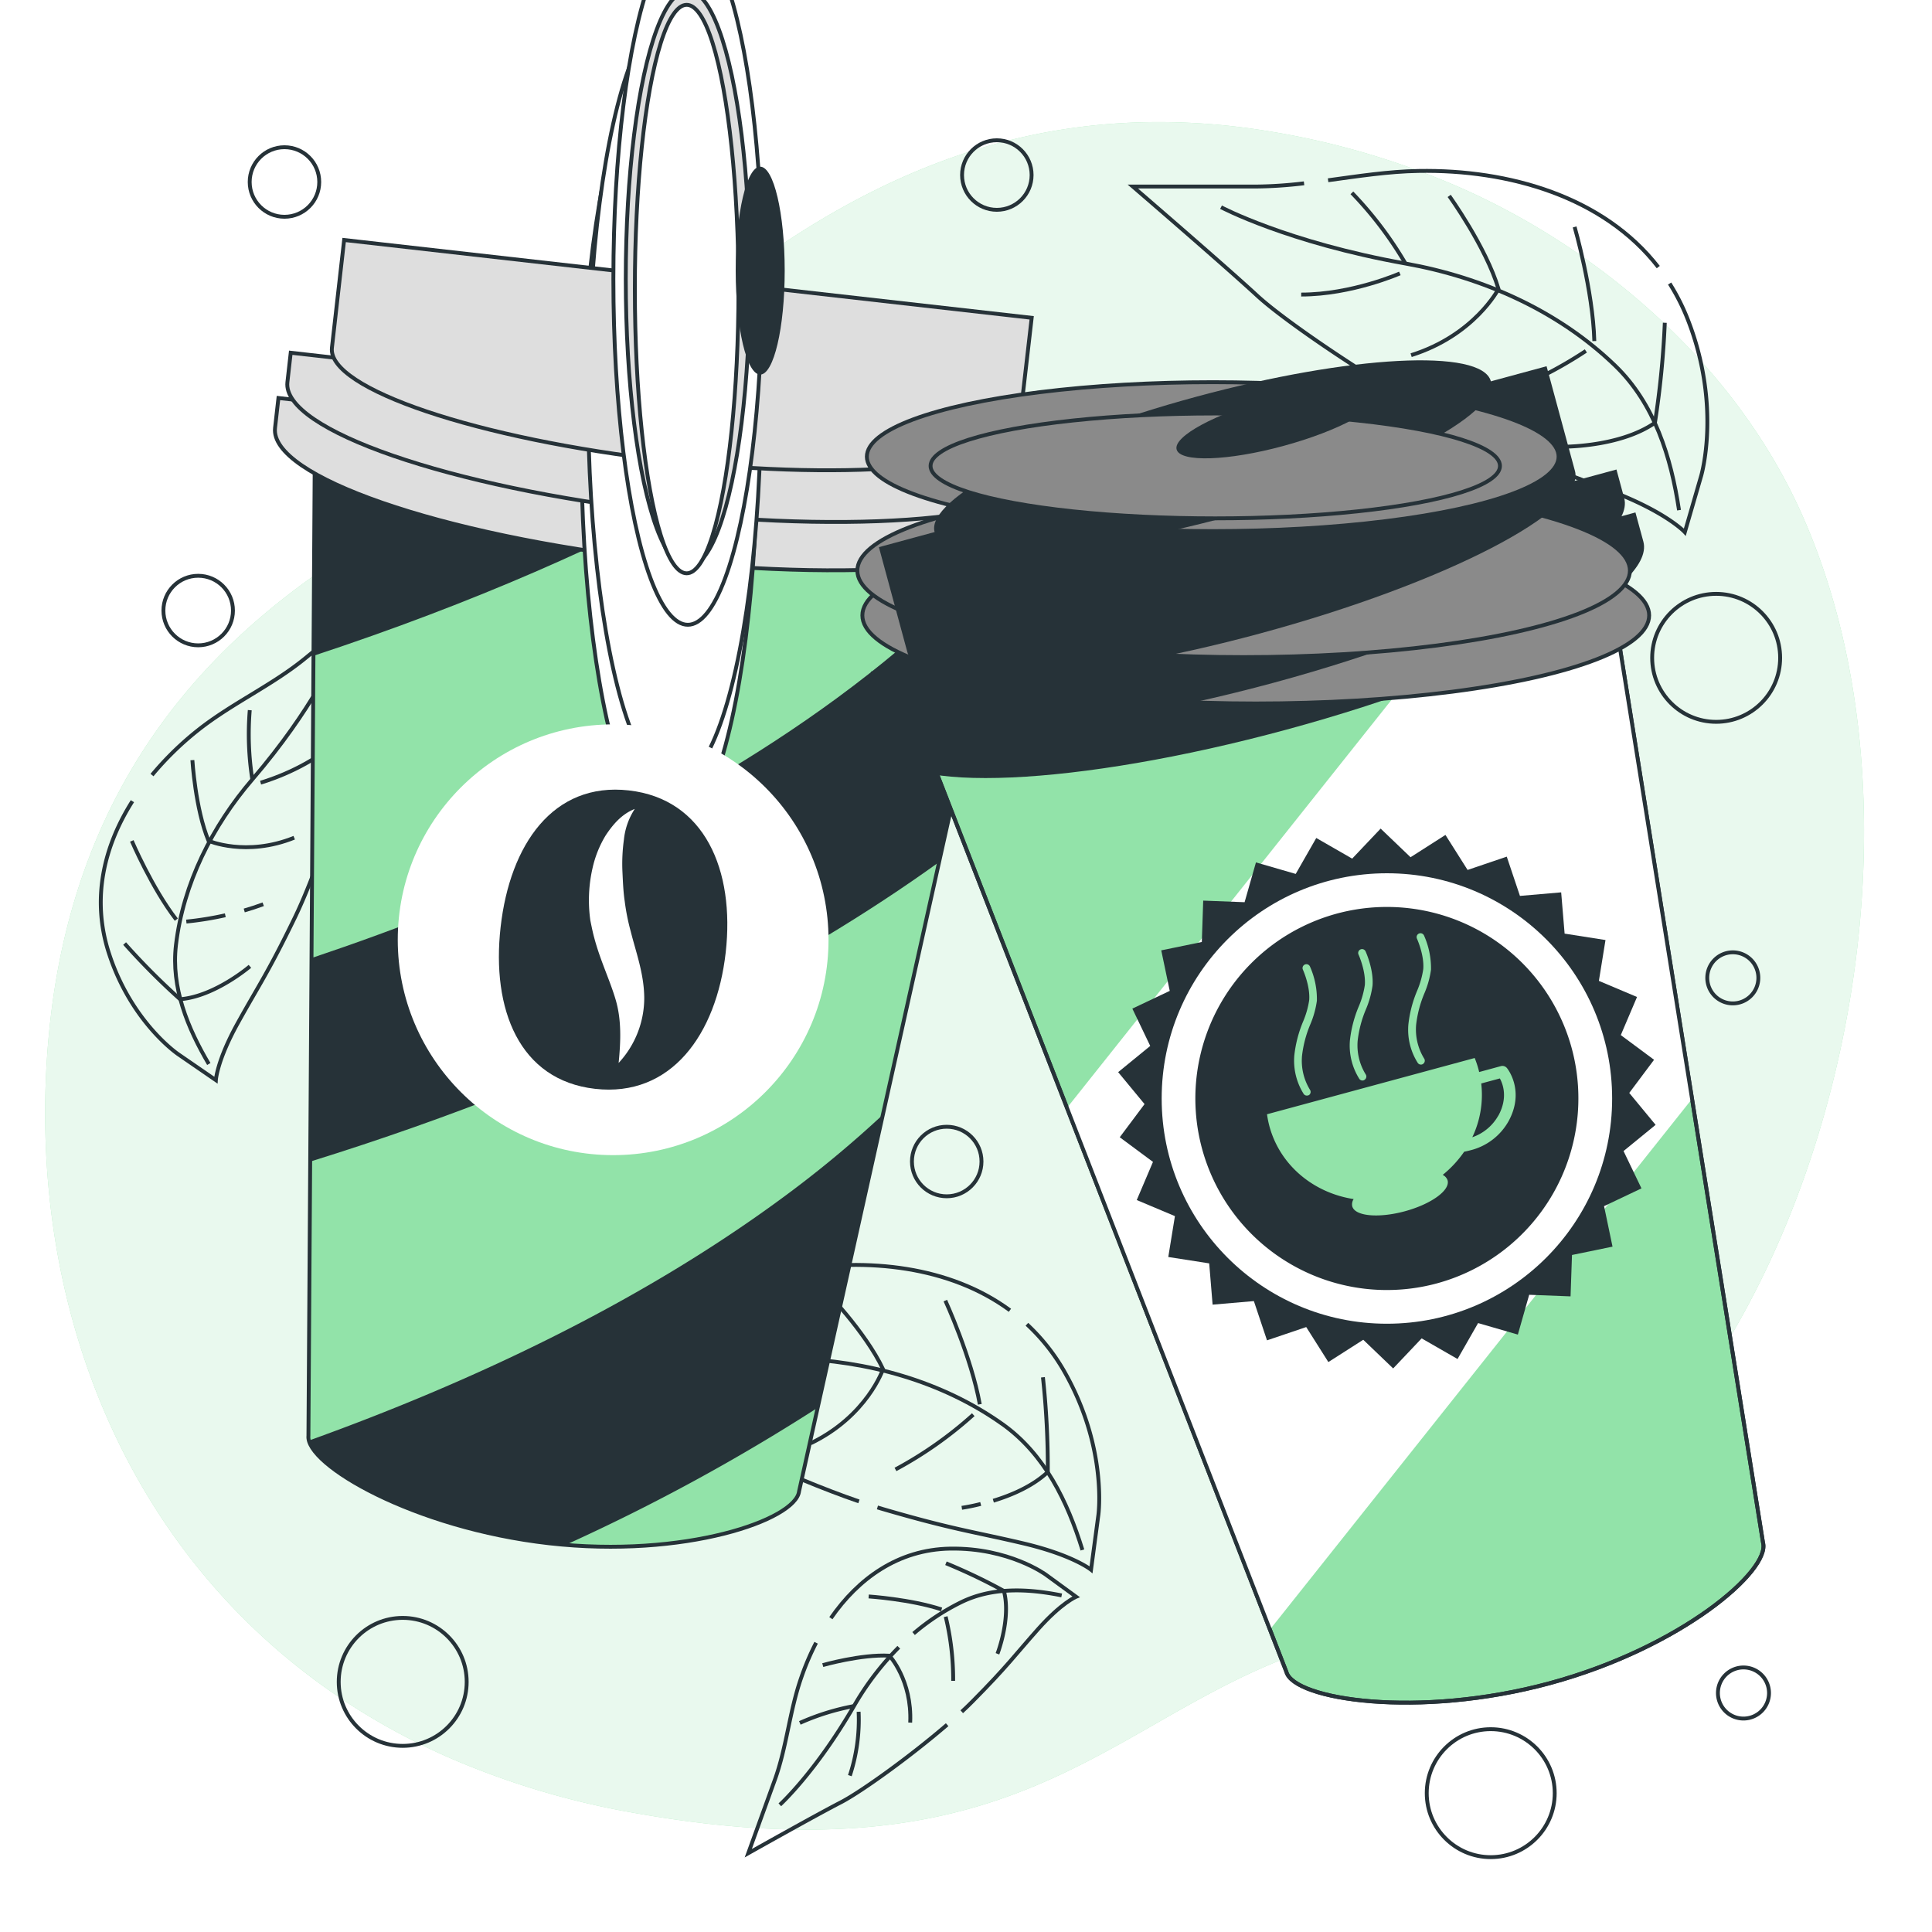 <svg class="animated" id="freepik_stories-coffee-cup" xmlns="http://www.w3.org/2000/svg" viewBox="0 0 500 500" version="1.1" xmlns:xlink="http://www.w3.org/1999/xlink" xmlns:svgjs="http://svgjs.com/svgjs"><style>svg#freepik_stories-coffee-cup:not(.animated) .animable {opacity: 0;}svg#freepik_stories-coffee-cup.animated #freepik--coffee-cup-1--inject-98 {animation: 1.5s Infinite  linear floating;animation-delay: 0.5s;}svg#freepik_stories-coffee-cup.animated #freepik--coffee-cup-2--inject-98 {animation: 3s Infinite  linear floating;animation-delay: 0s;}            @keyframes floating {                0% {                    opacity: 1;                    transform: translateY(0px);                }                50% {                    transform: translateY(-10px);                }                100% {                    opacity: 1;                    transform: translateY(0px);                }            }        </style><g id="freepik--background-simple--inject-98" class="animable" style="transform-origin: 247.048px 252.547px;"><path d="M455.59,331.57c-20.14,40.62-55.86,82.72-99.33,90.82-65.67,12.23-80.58,66.85-192.61,46.7A210.74,210.74,0,0,1,116,454.77a180.08,180.08,0,0,1-21.8-11.4c-62-38-87.75-106.93-81.64-174.66,8-89.07,70-123.79,109.91-143.64s96.8-109.76,207.1-90.9a204.46,204.46,0,0,1,49,14.68c35.82,16,70.48,45.55,87.75,84.27q1.95,4.37,3.65,8.88C492.14,200.77,483.05,276.21,455.59,331.57Z" style="fill: rgb(146, 227, 169); transform-origin: 247.048px 252.547px;" id="elfh0r250f4e6" class="animable"></path><g id="elz69lk2pdvsh"><path d="M455.59,331.57c-20.14,40.62-55.86,82.72-99.33,90.82-65.67,12.23-80.58,66.85-192.61,46.7A210.74,210.74,0,0,1,116,454.77a180.08,180.08,0,0,1-21.8-11.4c-62-38-87.75-106.93-81.64-174.66,8-89.07,70-123.79,109.91-143.64s96.8-109.76,207.1-90.9a204.46,204.46,0,0,1,49,14.68c35.82,16,70.48,45.55,87.75,84.27q1.95,4.37,3.65,8.88C492.14,200.77,483.05,276.21,455.59,331.57Z" style="fill: rgb(255, 255, 255); opacity: 0.8; transform-origin: 247.048px 252.547px;" class="animable"></path></g></g><g id="freepik--Circles--inject-98" class="animable" style="transform-origin: 249.631px 258.295px;"><circle cx="444.14" cy="170.25" r="16.56" style="fill: none; stroke: rgb(38, 50, 56); stroke-miterlimit: 10; transform-origin: 444.14px 170.25px;" id="el07gt8bx66d4f" class="animable"></circle><g id="el6uym5e1ock"><circle cx="385.8" cy="464.07" r="16.56" style="fill: none; stroke: rgb(38, 50, 56); stroke-miterlimit: 10; transform-origin: 385.8px 464.07px; transform: rotate(-76.62deg);" class="animable"></circle></g><g id="el54j8yfqu256"><circle cx="104.22" cy="435.27" r="16.56" style="fill: none; stroke: rgb(38, 50, 56); stroke-miterlimit: 10; transform-origin: 104.22px 435.27px; transform: rotate(-47.38deg);" class="animable"></circle></g><g id="elui6x0notm7q"><circle cx="257.98" cy="45.3" r="9" style="fill: none; stroke: rgb(38, 50, 56); stroke-miterlimit: 10; transform-origin: 257.98px 45.3px; transform: rotate(-43.33deg);" class="animable"></circle></g><g id="el2ahicvlu55e"><circle cx="51.29" cy="158.01" r="9" style="fill: none; stroke: rgb(38, 50, 56); stroke-miterlimit: 10; transform-origin: 51.29px 158.01px; transform: rotate(-45deg);" class="animable"></circle></g><g id="eloezfwyj2rb"><circle cx="245.01" cy="300.6" r="9" style="fill: none; stroke: rgb(38, 50, 56); stroke-miterlimit: 10; transform-origin: 245.01px 300.6px; transform: rotate(-76.67deg);" class="animable"></circle></g><g id="eli1lqg70vpfq"><circle cx="73.62" cy="47.1" r="9" style="fill: none; stroke: rgb(38, 50, 56); stroke-miterlimit: 10; transform-origin: 73.62px 47.1px; transform: rotate(-45deg);" class="animable"></circle></g><path d="M455.06,253.07a6.61,6.61,0,1,1-6.6-6.61A6.61,6.61,0,0,1,455.06,253.07Z" style="fill: none; stroke: rgb(38, 50, 56); stroke-miterlimit: 10; transform-origin: 448.45px 253.07px;" id="el1g38oyfpkkv" class="animable"></path><path d="M457.82,438.15a6.61,6.61,0,1,1-6.6-6.61A6.61,6.61,0,0,1,457.82,438.15Z" style="fill: none; stroke: rgb(38, 50, 56); stroke-miterlimit: 10; transform-origin: 451.21px 438.15px;" id="el32dc215bp2y" class="animable"></path></g><g id="freepik--Leaves--inject-98" class="animable" style="transform-origin: 233.973px 261.917px;"><path d="M337.49,47.44a111.79,111.79,0,0,1-12.79.84H293.18s23.64,20.35,32.17,28.23,38.09,27.58,56.47,36.12,23.64,9.84,36.77,15.1,17.44,10,17.44,10l4.23-14.58s5.26-17.73-3.28-40a55,55,0,0,0-4.88-9.77" style="fill: none; stroke: rgb(38, 50, 56); stroke-miterlimit: 10; transform-origin: 367.521px 92.585px;" id="elpp1q3mxnikn" class="animable"></path><path d="M429.16,69.12c-14.18-18.27-38.71-25.28-62-24.88-7.87.13-15.66,1.35-23.45,2.41" style="fill: none; stroke: rgb(38, 50, 56); stroke-miterlimit: 10; transform-origin: 386.435px 56.672px;" id="elw1azgwbjxxp" class="animable"></path><path d="M316,53.62s17.14,9.12,47.78,14.59c20,3.58,39.5,12.19,54.24,26.44,10.19,9.86,14.44,23.64,16.51,37.38" style="fill: none; stroke: rgb(38, 50, 56); stroke-miterlimit: 10; transform-origin: 375.265px 92.825px;" id="el87y6hfxl3lq" class="animable"></path><path d="M349.87,49.91a96.23,96.23,0,0,1,13.87,18.3" style="fill: none; stroke: rgb(38, 50, 56); stroke-miterlimit: 10; transform-origin: 356.805px 59.06px;" id="el5p6ux5xbhji" class="animable"></path><path d="M375.05,50.7s9.48,13.13,12.76,24.07c0,0-6.2,12-22.61,17.15" style="fill: none; stroke: rgb(38, 50, 56); stroke-miterlimit: 10; transform-origin: 376.505px 71.31px;" id="elj6wmfrk1q6p" class="animable"></path><path d="M407.51,58.73s4.74,16.41,5.1,29.54" style="fill: none; stroke: rgb(38, 50, 56); stroke-miterlimit: 10; transform-origin: 410.06px 73.5px;" id="eljx5sxhpnfl" class="animable"></path><path d="M362.28,70.76s-12.4,5.47-25.53,5.47" style="fill: none; stroke: rgb(38, 50, 56); stroke-miterlimit: 10; transform-origin: 349.515px 73.495px;" id="ely458t3ykhvo" class="animable"></path><path d="M410.42,90.82a107.78,107.78,0,0,1-23.34,11.67" style="fill: none; stroke: rgb(38, 50, 56); stroke-miterlimit: 10; transform-origin: 398.75px 96.655px;" id="elsjd3vaoqjnq" class="animable"></path><path d="M403.49,115.62s15.32.37,24.8-6.2a231.32,231.32,0,0,0,2.56-25.89" style="fill: none; stroke: rgb(38, 50, 56); stroke-miterlimit: 10; transform-origin: 417.17px 99.577px;" id="el74h9pmz9xan" class="animable"></path><path d="M39.34,200.58a80.23,80.23,0,0,1,12-11.69c8.75-6.91,19.09-11.52,27.68-18.55,7.16-5.84,19.08-15.59,19.08-15.59s-4.24,24-5.51,33-9.41,35.53-16.32,49.79-9.44,17.66-14.79,27.34-5.61,14.66-5.61,14.66l-9.78-6.73s-12-8.13-17.82-25.87c-4.72-14.24-1.38-27.94,6-39.59" style="fill: none; stroke: rgb(38, 50, 56); stroke-miterlimit: 10; transform-origin: 62.092px 217.145px;" id="eltkjfp8i751" class="animable"></path><path d="M87,169.26s-5.86,14-21.7,32.46c-10.36,12.08-17.88,26.92-19.76,42.84-1.29,11,3,21.45,8.5,30.8" style="fill: none; stroke: rgb(38, 50, 56); stroke-miterlimit: 10; transform-origin: 66.154px 222.31px;" id="elo0wyxhb6a7b" class="animable"></path><path d="M64.64,183.79a75.34,75.34,0,0,0,.66,17.93" style="fill: none; stroke: rgb(38, 50, 56); stroke-miterlimit: 10; transform-origin: 64.842px 192.755px;" id="elw7zrio42kla" class="animable"></path><path d="M49.79,196.72s.76,12.64,4.18,20.88c0,0,9.71,4.22,22.17-.8" style="fill: none; stroke: rgb(38, 50, 56); stroke-miterlimit: 10; transform-origin: 62.965px 207.99px;" id="elfcqg6b32ixr" class="animable"></path><path d="M34.11,217.63S39.36,229.91,45.63,238" style="fill: none; stroke: rgb(38, 50, 56); stroke-miterlimit: 10; transform-origin: 39.87px 227.815px;" id="elqr6srgrii2i" class="animable"></path><path d="M67.44,202.55s10.22-2.82,18.16-9.32" style="fill: none; stroke: rgb(38, 50, 56); stroke-miterlimit: 10; transform-origin: 76.52px 197.89px;" id="elibbvtpal6l" class="animable"></path><path d="M63.21,235.63c1.61-.46,3.26-1,4.91-1.61" style="fill: none; stroke: rgb(38, 50, 56); stroke-miterlimit: 10; transform-origin: 65.665px 234.825px;" id="elfoh2kndv3xj" class="animable"></path><path d="M48.22,238.5a82.48,82.48,0,0,0,10.09-1.63" style="fill: none; stroke: rgb(38, 50, 56); stroke-miterlimit: 10; transform-origin: 53.265px 237.685px;" id="elazq8diuxd3s" class="animable"></path><path d="M64.68,250.09s-9.09,7.8-18.08,8.51a180.92,180.92,0,0,1-14.35-14.41" style="fill: none; stroke: rgb(38, 50, 56); stroke-miterlimit: 10; transform-origin: 48.465px 251.395px;" id="el4v24w3oju9e" class="animable"></path><path d="M211.21,425.14a68.52,68.52,0,0,0-3.89,9.14c-3,8.63-3.72,17.85-6.81,26.39l-6.86,18.94s17.38-9.78,24-13.19c5.25-2.73,17.91-11.83,27.47-20.07" style="fill: none; stroke: rgb(38, 50, 56); stroke-miterlimit: 10; transform-origin: 219.385px 452.375px;" id="eld3l0rl7af7p" class="animable"></path><path d="M248.9,443c1-.91,1.89-1.79,2.73-2.63,9.13-9.2,11.06-12.07,17.08-18.82s9.79-8.31,9.79-8.31l-7.84-5.72s-9.52-7-24.79-6.74c-13.45.24-23.77,7.77-30.84,18" style="fill: none; stroke: rgb(38, 50, 56); stroke-miterlimit: 10; transform-origin: 246.765px 421.886px;" id="eltrzevsxlo9" class="animable"></path><path d="M236.44,422.76a59.06,59.06,0,0,1,12.25-8.08c8.14-4,17.35-3.54,26.07-1.79" style="fill: none; stroke: rgb(38, 50, 56); stroke-miterlimit: 10; transform-origin: 255.6px 417.18px;" id="eleygwvifynvn" class="animable"></path><path d="M201.82,467.08S211,458.76,221,441.53a73.37,73.37,0,0,1,11.61-15.22" style="fill: none; stroke: rgb(38, 50, 56); stroke-miterlimit: 10; transform-origin: 217.215px 446.695px;" id="elwwupecr4a1j" class="animable"></path><path d="M207,445.89a61.76,61.76,0,0,1,14-4.36" style="fill: none; stroke: rgb(38, 50, 56); stroke-miterlimit: 10; transform-origin: 214px 443.71px;" id="el1xb986em4d6" class="animable"></path><path d="M212.93,430.93s9.95-2.85,17.25-2.44c0,0,5.88,6.35,5.38,17.32" style="fill: none; stroke: rgb(38, 50, 56); stroke-miterlimit: 10; transform-origin: 224.26px 437.13px;" id="el59ac1dwgr54" class="animable"></path><path d="M224.81,413.16s10.9.72,18.87,3.36" style="fill: none; stroke: rgb(38, 50, 56); stroke-miterlimit: 10; transform-origin: 234.245px 414.84px;" id="elumg79r388ig" class="animable"></path><path d="M222.21,443a46,46,0,0,1-2.27,16.53" style="fill: none; stroke: rgb(38, 50, 56); stroke-miterlimit: 10; transform-origin: 221.099px 451.265px;" id="elkbsskrwv2hf" class="animable"></path><path d="M244.74,418.39A68.89,68.89,0,0,1,246.68,435" style="fill: none; stroke: rgb(38, 50, 56); stroke-miterlimit: 10; transform-origin: 245.711px 426.695px;" id="eldzuu4uv2a58" class="animable"></path><path d="M258.14,428s3.56-9.13,1.67-16.26a147.49,147.49,0,0,0-15-7.17" style="fill: none; stroke: rgb(38, 50, 56); stroke-miterlimit: 10; transform-origin: 252.587px 416.285px;" id="elftkinqi7wec" class="animable"></path><path d="M227.08,390.12l1.19.36c18.35,5.37,23.44,5.86,36.43,8.91s17.66,6.86,17.66,6.86l1.9-14.19s2.41-17.28-8.69-36.9a51.31,51.31,0,0,0-9.81-12.44" style="fill: none; stroke: rgb(38, 50, 56); stroke-miterlimit: 10; transform-origin: 255.78px 374.485px;" id="elhivt2fklhtc" class="animable"></path><path d="M261.37,339.1c-15.58-11.45-36.89-13.64-56.43-10.35-13.26,2.24-25.76,7.74-39,9.74l-29.4,4.43s24.92,15.66,34,21.81c8.14,5.52,33.39,17.53,51.75,23.83" style="fill: none; stroke: rgb(38, 50, 56); stroke-miterlimit: 10; transform-origin: 198.955px 357.959px;" id="elqvwxkgsvq9" class="animable"></path><path d="M158.54,344.7s17.27,6.1,46.62,6.89c19.19.52,38.56,5.81,54.31,17,10.89,7.76,16.8,20,20.66,32.54" style="fill: none; stroke: rgb(38, 50, 56); stroke-miterlimit: 10; transform-origin: 219.335px 372.915px;" id="el5pbppowg51r" class="animable"></path><path d="M189.65,336.47a90.85,90.85,0,0,1,15.51,15.12" style="fill: none; stroke: rgb(38, 50, 56); stroke-miterlimit: 10; transform-origin: 197.405px 344.03px;" id="elzih0v3lcbts" class="animable"></path><path d="M213.24,333.67s10.69,10.91,15.29,20.66c0,0-4.09,12.1-18.68,19.17" style="fill: none; stroke: rgb(38, 50, 56); stroke-miterlimit: 10; transform-origin: 219.19px 353.585px;" id="elrny6f531ob" class="animable"></path><path d="M244.65,336.59s6.73,14.64,8.92,26.84" style="fill: none; stroke: rgb(38, 50, 56); stroke-miterlimit: 10; transform-origin: 249.11px 350.01px;" id="elszcwp63w9x" class="animable"></path><path d="M204.16,354.18s-10.8,6.84-23,8.69" style="fill: none; stroke: rgb(38, 50, 56); stroke-miterlimit: 10; transform-origin: 192.66px 358.525px;" id="ellc1xepayz5r" class="animable"></path><path d="M251.88,366.12a102.26,102.26,0,0,1-20.13,14.17" style="fill: none; stroke: rgb(38, 50, 56); stroke-miterlimit: 10; transform-origin: 241.815px 373.205px;" id="el6xlixcj326u" class="animable"></path><path d="M257.07,388.39c4.57-1.39,10.14-3.71,14.1-7.44a218.78,218.78,0,0,0-1.26-24.51" style="fill: none; stroke: rgb(38, 50, 56); stroke-miterlimit: 10; transform-origin: 264.121px 372.415px;" id="elbso9qzqzai" class="animable"></path><path d="M248.91,390.22a49.75,49.75,0,0,0,4.9-1" style="fill: none; stroke: rgb(38, 50, 56); stroke-miterlimit: 10; transform-origin: 251.36px 389.72px;" id="elkuejogqq3l8" class="animable"></path></g><g id="freepik--coffee-cup-1--inject-98" class="animable animator-active" style="transform-origin: 173.22px 221.63px;"><path d="M81.49,113.31,79.82,371.57C79,379,107,395.43,142.1,399.4s63.86-6.06,64.7-13.46l56.1-252.1Z" style="fill: rgb(146, 227, 169); stroke: rgb(38, 50, 56); stroke-miterlimit: 10; transform-origin: 171.351px 256.804px;" id="el4zrhjkup3uo" class="animable"></path><path d="M80.28,300.62c74.67-23.2,127-51.79,162.76-77.52l18.7-84c-7.48,9.17-21.65,24.32-45.16,41.58-41.33,30.33-90.48,52-136,67.28Z" style="fill: rgb(38, 50, 56); transform-origin: 171.01px 219.86px;" id="elkix14k5uxb8" class="animable"></path><path d="M228.48,288.49a289.64,289.64,0,0,1-26.59,21.95c-37.12,27.23-80.54,47.47-121.95,62.38,2,7.87,29,22.82,62.16,26.58,1.44.17,2.87.3,4.29.41a508.52,508.52,0,0,0,65.22-35.49Z" style="fill: rgb(38, 50, 56); transform-origin: 154.21px 344.15px;" id="elgggak6iwakw" class="animable"></path><path d="M88.51,114.1c-2.36.87-4.7,1.72-7,2.56l-.35,53.05c41.77-13.76,76.16-29.18,104.29-44.64Z" style="fill: rgb(38, 50, 56); transform-origin: 133.305px 141.905px;" id="ely2sknncmfq" class="animable"></path><path d="M72.06,103l-.88,7.76c-1.41,12.51,42.73,27.78,98.6,34.1s102.31,1.31,103.73-11.2l.87-7.76Z" style="fill: rgb(222, 222, 222); stroke: rgb(38, 50, 56); stroke-miterlimit: 10; transform-origin: 172.764px 125.297px;" id="el5a1bb4fx5ef" class="animable"></path><g id="elxr6jao9n7wc"><ellipse cx="173.22" cy="114.48" rx="22.8" ry="101.81" style="fill: rgb(255, 255, 255); stroke: rgb(38, 50, 56); stroke-miterlimit: 10; transform-origin: 173.22px 114.48px; transform: rotate(-83.54deg);" class="animable"></ellipse></g><path d="M75.24,91.29l-.86,7.62c-1.39,12.29,42,27.28,96.81,33.49s100.46,1.29,101.85-11l.87-7.62Z" style="fill: rgb(222, 222, 222); stroke: rgb(38, 50, 56); stroke-miterlimit: 10; transform-origin: 174.129px 113.188px;" id="elvgv0qsdp9n" class="animable"></path><g id="el2tn17sp8i7c"><ellipse cx="174.57" cy="102.54" rx="22.39" ry="99.97" style="fill: rgb(255, 255, 255); stroke: rgb(38, 50, 56); stroke-miterlimit: 10; transform-origin: 174.57px 102.54px; transform: rotate(-83.54deg);" class="animable"></ellipse></g><path d="M89.06,62.11,85.9,90c-1.19,10.58,37.66,23.66,86.78,29.22s89.92,1.49,91.11-9.09L267,82.25Z" style="fill: rgb(222, 222, 222); stroke: rgb(38, 50, 56); stroke-miterlimit: 10; transform-origin: 176.437px 91.909px;" id="elz5f14w58zc" class="animable"></path><g id="elh7vwtnxwry"><ellipse cx="178.01" cy="72.18" rx="19.27" ry="89.51" style="fill: rgb(255, 255, 255); stroke: rgb(38, 50, 56); stroke-miterlimit: 10; transform-origin: 178.01px 72.18px; transform: rotate(-83.54deg);" class="animable"></ellipse></g><g id="elp0petrhhh"><ellipse cx="178.01" cy="72.18" rx="16.06" ry="74.58" style="fill: rgb(222, 222, 222); stroke: rgb(38, 50, 56); stroke-miterlimit: 10; transform-origin: 178.01px 72.18px; transform: rotate(-83.54deg);" class="animable"></ellipse></g><g id="elj2e7s5w1jxp"><ellipse cx="177.71" cy="74.81" rx="13.41" ry="73.56" style="fill: rgb(255, 255, 255); stroke: rgb(38, 50, 56); stroke-miterlimit: 10; transform-origin: 177.71px 74.81px; transform: rotate(-83.54deg);" class="animable"></ellipse></g><g id="el8v2jegsrum9"><ellipse cx="196.74" cy="70.04" rx="6.34" ry="26.9" style="fill: rgb(38, 50, 56); transform-origin: 196.74px 70.04px; transform: rotate(-83.54deg);" class="animable"></ellipse></g><g id="el1wf9rbr4y64"><circle cx="158.68" cy="243.21" r="55.74" style="fill: rgb(255, 255, 255); transform-origin: 158.68px 243.21px; transform: rotate(-7.02deg);" class="animable"></circle></g><path d="M187.81,246.51c-2.42,21.32-14.2,37.5-33.8,35.28s-26.86-20.55-24.45-41.88,13.59-37.57,33.19-35.35S190.22,225.18,187.81,246.51Z" style="fill: rgb(38, 50, 56); transform-origin: 158.673px 243.175px;" id="elb1sfra2qxdc" class="animable"></path><path d="M160.1,275.09c.59-5.88.73-11.23-.75-16.3s-4-10.19-5.56-16.09c-.4-1.45-.69-2.95-1-4.44a36.72,36.72,0,0,1-.37-4.56,37.19,37.19,0,0,1,.91-8.94,27.92,27.92,0,0,1,3.45-8.61c1.79-2.66,4-5.41,7.5-6.8a17.79,17.79,0,0,0-2.81,7.92,46.17,46.17,0,0,0-.4,8c.13,2.67.22,5.44.61,8a55.92,55.92,0,0,0,1.56,7.81c1.29,5.18,3.42,10.84,3.49,17.06A24.72,24.72,0,0,1,160.1,275.09Z" style="fill: rgb(255, 255, 255); transform-origin: 159.572px 242.22px;" id="eluxpzvmtp88f" class="animable"></path></g><g id="freepik--coffee-cup-2--inject-98" class="animable" style="transform-origin: 337.945px 258.403px;"><path d="M239.29,192l93.63,240.69c1.95,7.19,34.1,12.16,68.16,2.92s57.14-29.17,55.19-36.36l-40.78-255Z" style="fill: rgb(146, 227, 169); stroke: rgb(38, 50, 56); stroke-miterlimit: 10; transform-origin: 347.837px 292.449px;" id="elilz2c08dw6i" class="animable"></path><polygon points="328.66 421.73 437.9 284.38 415.49 144.21 382.33 153.2 276.14 286.71 328.66 421.73" style="fill: rgb(255, 255, 255); transform-origin: 357.02px 282.97px;" id="el5ubtqh4bpz7" class="animable"></polygon><polygon points="419.46 267.88 423.66 258.02 413.79 253.85 415.5 243.28 404.92 241.62 404.03 230.94 393.36 231.86 389.95 221.7 379.81 225.14 374.08 216.08 365.05 221.85 357.31 214.44 349.94 222.21 340.65 216.87 335.33 226.17 325.04 223.19 322.1 233.49 311.39 233.08 311.03 243.79 300.53 245.95 302.73 256.44 293.05 261.03 297.68 270.69 289.38 277.47 296.21 285.74 289.79 294.32 298.39 300.7 294.19 310.57 304.07 314.73 302.35 325.31 312.94 326.96 313.82 337.64 324.5 336.72 327.9 346.88 338.05 343.44 343.78 352.5 352.81 346.73 360.55 354.15 367.92 346.37 377.21 351.71 382.53 342.41 392.82 345.39 395.75 335.09 406.46 335.5 406.83 324.79 417.32 322.63 415.13 312.15 424.81 307.55 420.17 297.89 428.47 291.11 421.65 282.85 428.07 274.27 419.46 267.88" style="fill: rgb(38, 50, 56); transform-origin: 358.925px 284.295px;" id="elngrkmkhyr3n" class="animable"></polygon><g id="eloiavb7x67x"><circle cx="358.93" cy="284.29" r="58.29" style="fill: rgb(255, 255, 255); transform-origin: 358.93px 284.29px; transform: rotate(-73.54deg);" class="animable"></circle></g><path d="M371.9,332.13a49.57,49.57,0,1,1,34.87-60.81A49.62,49.62,0,0,1,371.9,332.13Z" style="fill: rgb(38, 50, 56); transform-origin: 358.921px 284.288px;" id="elicx1e1ligrh" class="animable"></path><path d="M239.29,192l93.63,240.69c1.95,7.19,34.1,12.16,68.16,2.92s57.14-29.17,55.19-36.36l-40.78-255Z" style="fill: none; stroke: rgb(38, 50, 56); stroke-miterlimit: 10; transform-origin: 347.837px 292.449px;" id="elqziqm3vleh" class="animable"></path><path d="M390,276.42a1.51,1.51,0,0,0-1.56-.51l-5.63,1.53c-.06-.21-.1-.42-.16-.63a24.79,24.79,0,0,0-1-3L327.9,288.37a26.52,26.52,0,0,0,.63,3.12c2.77,10.19,11.51,17.25,21.8,18.83a2.44,2.44,0,0,0-.37,1.87c.69,2.56,6.78,3.13,13.59,1.29s11.78-5.42,11.09-8a2.45,2.45,0,0,0-1.27-1.42,28.58,28.58,0,0,0,5.56-6c.49-.09,1-.21,1.54-.35a15.59,15.59,0,0,0,9.94-7.54C394.68,282.36,390.21,276.66,390,276.42Zm-2.24,12.3a12.29,12.29,0,0,1-6.73,5.6,25.43,25.43,0,0,0,2.31-13.92l4.82-1.3C389,280.61,390.26,284.18,387.78,288.72Z" style="fill: rgb(146, 227, 169); transform-origin: 360.075px 294.184px;" id="elxcgc3lqjqd8" class="animable"></path><path d="M338.48,283.5a1,1,0,0,1-1.08-.38,16.15,16.15,0,0,1-2.43-10,31.66,31.66,0,0,1,2.26-8.72,22.66,22.66,0,0,0,1.59-5.58c.28-3.63-1.61-7.83-1.63-7.87a1,1,0,1,1,1.82-.83,20.68,20.68,0,0,1,1.8,8.86,24,24,0,0,1-1.7,6.12,29.55,29.55,0,0,0-2.15,8.16A14.38,14.38,0,0,0,339,282a1,1,0,0,1-.23,1.4A1,1,0,0,1,338.48,283.5Z" style="fill: rgb(146, 227, 169); transform-origin: 337.862px 266.535px;" id="elj3jesknr0os" class="animable"></path><path d="M352.87,279.6a1,1,0,0,1-1.07-.38,16.15,16.15,0,0,1-2.44-10,31.48,31.48,0,0,1,2.27-8.72,22.66,22.66,0,0,0,1.59-5.58c.28-3.64-1.61-7.83-1.63-7.87a1,1,0,1,1,1.82-.84c.08.19,2.13,4.71,1.8,8.86a24.17,24.17,0,0,1-1.7,6.12,29.18,29.18,0,0,0-2.15,8.17,14.3,14.3,0,0,0,2.07,8.67,1,1,0,0,1-.24,1.39A.88.88,0,0,1,352.87,279.6Z" style="fill: rgb(146, 227, 169); transform-origin: 352.274px 262.631px;" id="elp5l85bua7uk" class="animable"></path><path d="M368,275.48a1,1,0,0,1-1.07-.38,16,16,0,0,1-2.44-10,31.15,31.15,0,0,1,2.27-8.71,22.79,22.79,0,0,0,1.58-5.59c.29-3.63-1.61-7.82-1.63-7.87a1,1,0,0,1,.5-1.32,1,1,0,0,1,1.32.49,20.79,20.79,0,0,1,1.81,8.86,23.8,23.8,0,0,1-1.71,6.12,29.51,29.51,0,0,0-2.14,8.17,14.36,14.36,0,0,0,2.06,8.67,1,1,0,0,1-.23,1.39A1,1,0,0,1,368,275.48Z" style="fill: rgb(146, 227, 169); transform-origin: 367.386px 258.518px;" id="el8pzqzbq4ps9" class="animable"></path><path d="M226.73,185.91l2.05,7.54c3.29,12.15,50,10.07,104.22-4.64s95.59-36.5,92.3-48.65l-2.05-7.54Z" style="fill: rgb(38, 50, 56); transform-origin: 326.107px 166.99px;" id="el4wac0ps3xr7" class="animable"></path><g id="elw6kr48u3ghr"><ellipse cx="324.99" cy="159.26" rx="101.81" ry="22.8" style="fill: rgb(138, 138, 138); stroke: rgb(38, 50, 56); stroke-miterlimit: 10; transform-origin: 324.99px 159.26px; transform: rotate(-15.17deg);" class="animable"></ellipse></g><path d="M225.37,173.83l2,7.4c3.24,11.93,49.06,9.89,102.34-4.56s93.86-35.83,90.63-47.76l-2-7.4Z" style="fill: rgb(38, 50, 56); transform-origin: 322.945px 155.253px;" id="elqz60vm05k58" class="animable"></path><g id="elwefh5gky2l"><ellipse cx="321.85" cy="147.67" rx="99.97" ry="22.39" style="fill: rgb(138, 138, 138); stroke: rgb(38, 50, 56); stroke-miterlimit: 10; transform-origin: 321.85px 147.67px; transform: rotate(-15.17deg);" class="animable"></ellipse></g><path d="M227.46,141.6l7.35,27.12c2.79,10.27,43.73,8.11,91.44-4.82s84.13-31.76,81.35-42l-7.35-27.12Z" style="fill: rgb(38, 50, 56); transform-origin: 317.605px 134.993px;" id="el4fdwu25pgt8" class="animable"></path><g id="elw0126apm6wf"><ellipse cx="313.85" cy="118.18" rx="89.51" ry="19.27" style="fill: rgb(138, 138, 138); stroke: rgb(38, 50, 56); stroke-miterlimit: 10; transform-origin: 313.85px 118.18px; transform: rotate(-15.17deg);" class="animable"></ellipse></g><path d="M385.83,98.66c2.32,8.56-28,24.24-67.77,35s-73.87,12.58-76.19,4,28-24.24,67.78-35S383.51,90.1,385.83,98.66Z" style="fill: rgb(38, 50, 56); transform-origin: 313.85px 118.164px;" id="elzs1byn50bod" class="animable"></path><g id="el5l7qrmktzws"><ellipse cx="314.51" cy="120.58" rx="73.68" ry="13.57" style="fill: rgb(138, 138, 138); stroke: rgb(38, 50, 56); stroke-miterlimit: 10; transform-origin: 314.51px 120.58px; transform: rotate(-15.17deg);" class="animable"></ellipse></g><path d="M356.44,102.25c.92,3.38-10,9.27-24.3,13.16s-26.71,4.3-27.63.92,10-9.27,24.31-13.16S355.53,98.87,356.44,102.25Z" style="fill: rgb(38, 50, 56); transform-origin: 330.475px 109.29px;" id="elvzvzzsl3s9" class="animable"></path></g><defs>     <filter id="active" height="200%">         <feMorphology in="SourceAlpha" result="DILATED" operator="dilate" radius="2"></feMorphology>                <feFlood flood-color="#32DFEC" flood-opacity="1" result="PINK"></feFlood>        <feComposite in="PINK" in2="DILATED" operator="in" result="OUTLINE"></feComposite>        <feMerge>            <feMergeNode in="OUTLINE"></feMergeNode>            <feMergeNode in="SourceGraphic"></feMergeNode>        </feMerge>    </filter>    <filter id="hover" height="200%">        <feMorphology in="SourceAlpha" result="DILATED" operator="dilate" radius="2"></feMorphology>                <feFlood flood-color="#ff0000" flood-opacity="0.5" result="PINK"></feFlood>        <feComposite in="PINK" in2="DILATED" operator="in" result="OUTLINE"></feComposite>        <feMerge>            <feMergeNode in="OUTLINE"></feMergeNode>            <feMergeNode in="SourceGraphic"></feMergeNode>        </feMerge>            <feColorMatrix type="matrix" values="0   0   0   0   0                0   1   0   0   0                0   0   0   0   0                0   0   0   1   0 "></feColorMatrix>    </filter></defs></svg>